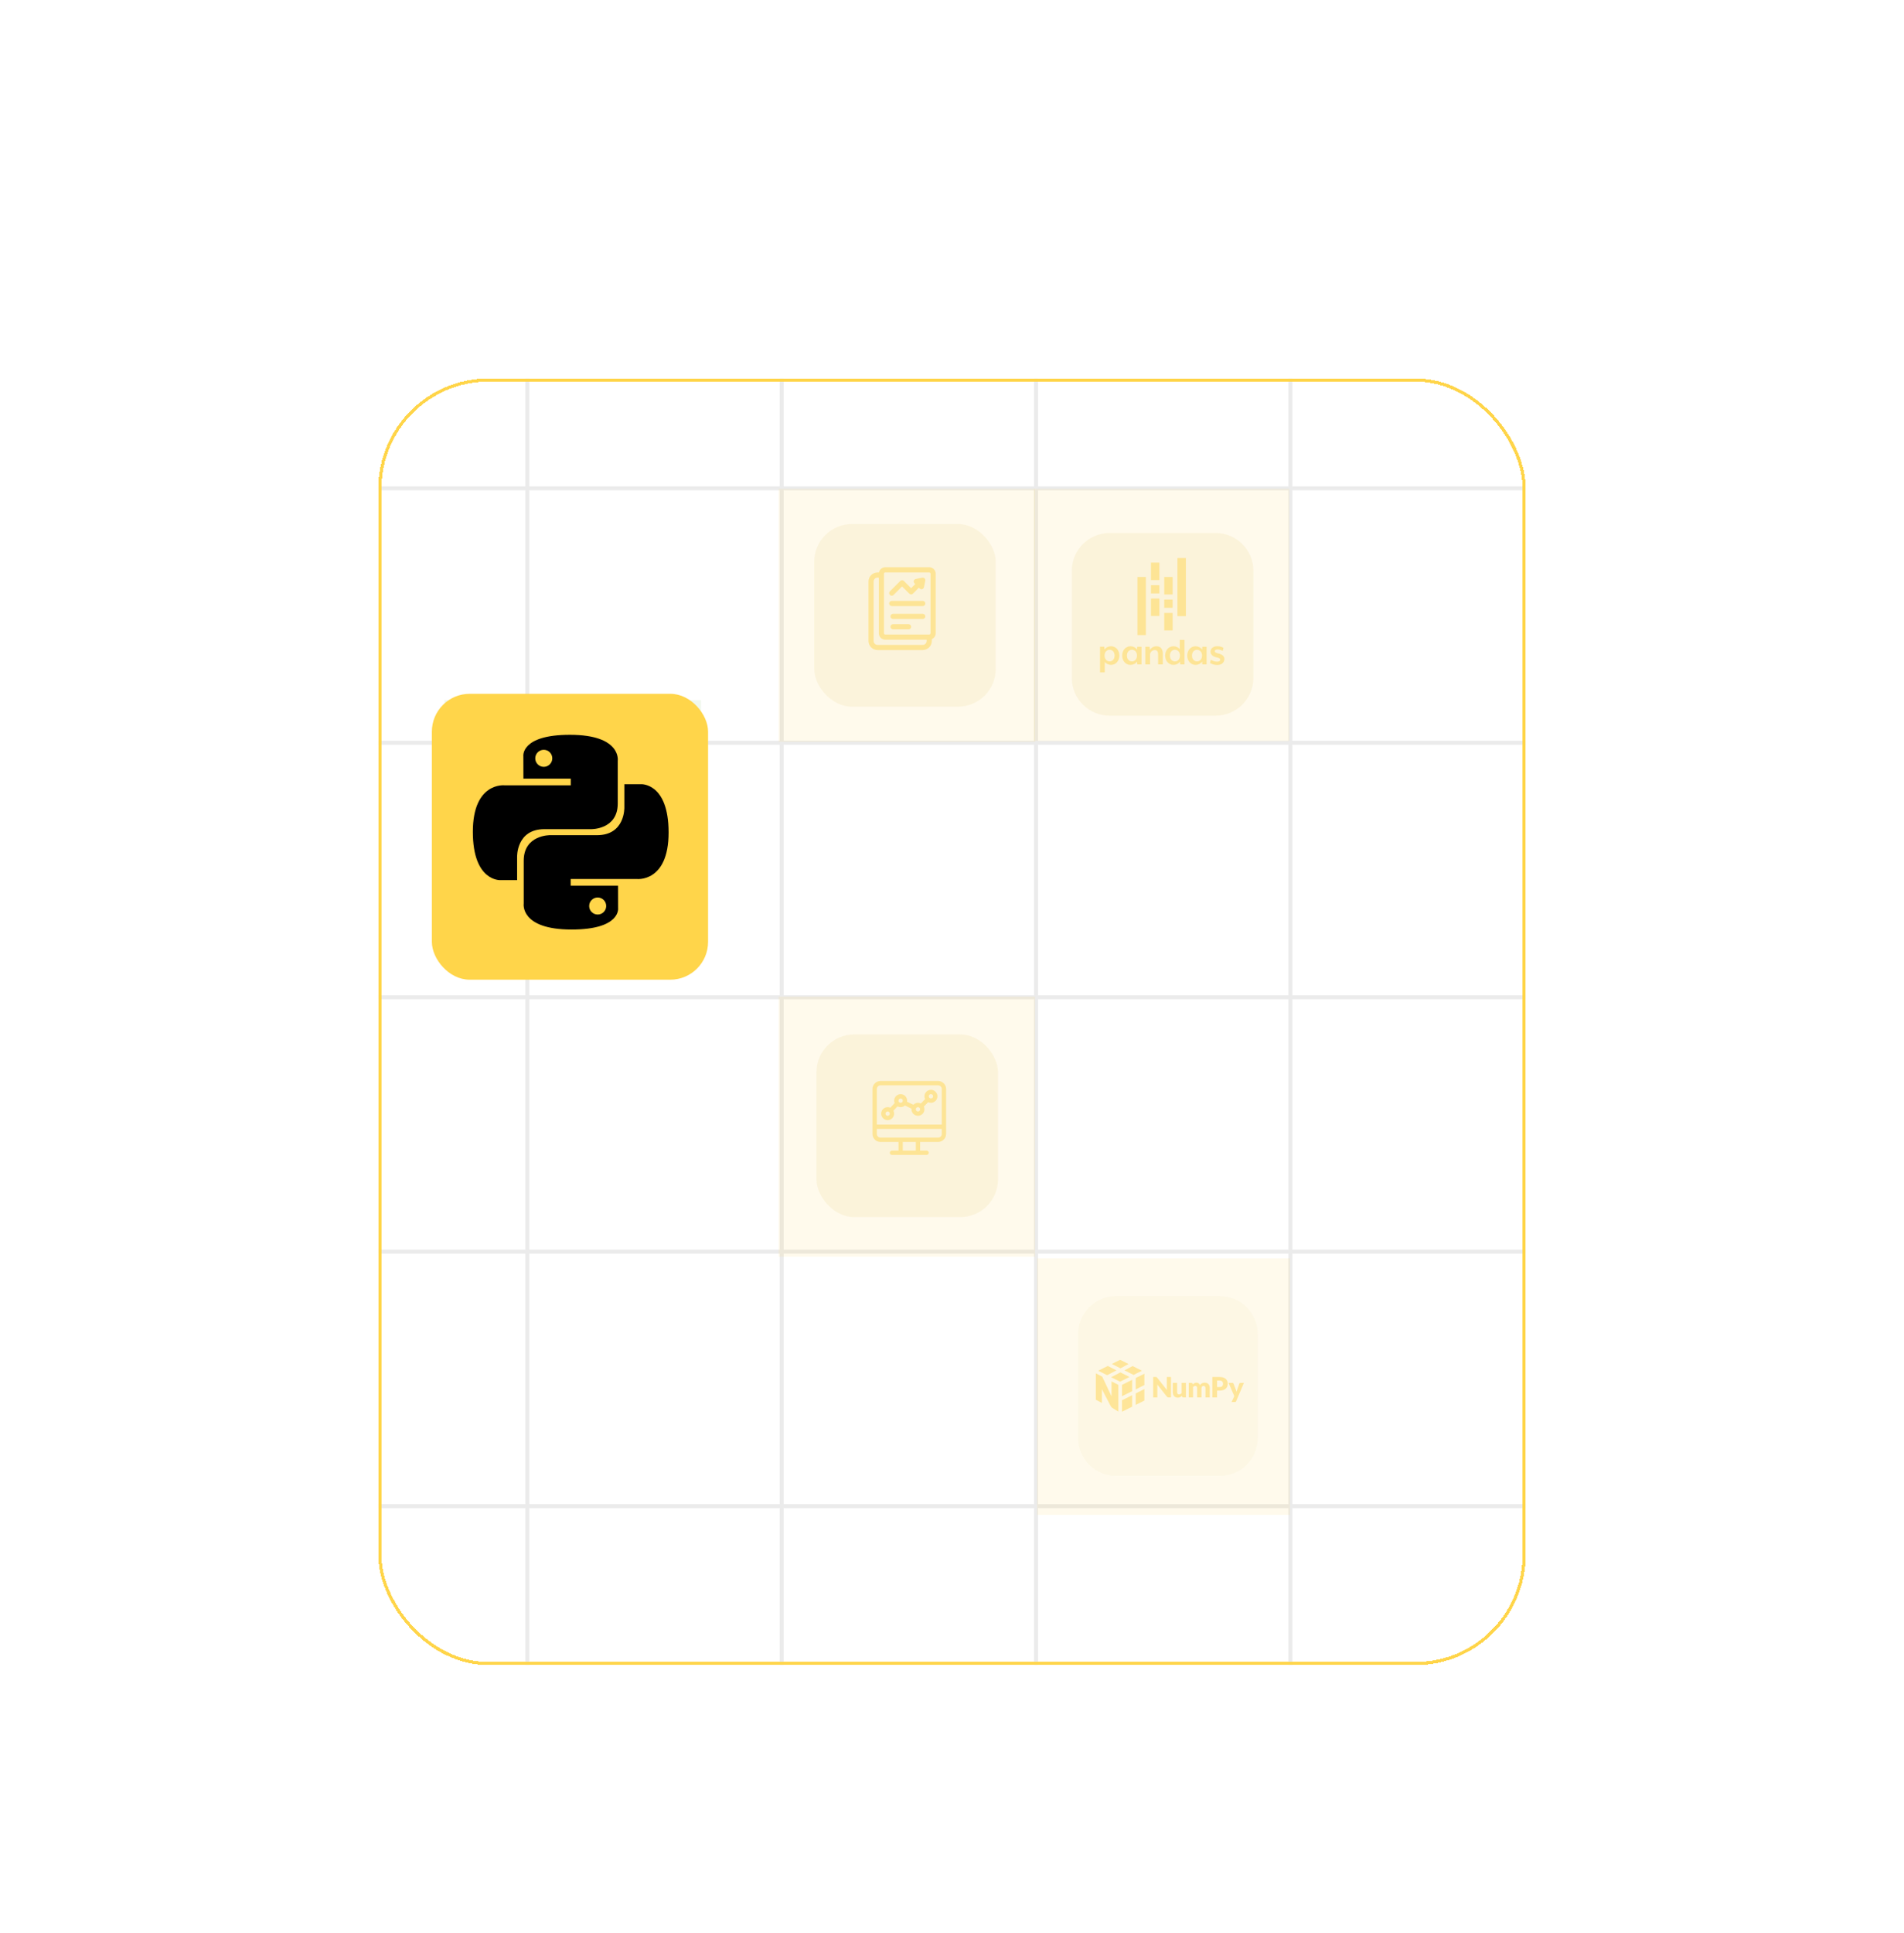 <svg width="604" height="613" viewBox="0 0 604 613" fill="none" xmlns="http://www.w3.org/2000/svg">
<g filter="url(#filter0_d_1789_5177)">
<g clip-path="url(#clip0_1789_5177)">
<g opacity="0.09">
<line x1="83" y1="381.905" x2="1594.58" y2="381.905" stroke="#222020" stroke-width="1.261"/>
<line x1="83" y1="220.534" x2="1594.58" y2="220.534" stroke="#222020" stroke-width="1.261"/>
<line x1="83" y1="301.221" x2="1594.58" y2="301.221" stroke="#222020" stroke-width="1.261"/>
<line x1="83" y1="462.588" x2="1594.58" y2="462.588" stroke="#222020" stroke-width="1.261"/>
<line x1="83" y1="139.85" x2="1594.58" y2="139.85" stroke="#222020" stroke-width="1.261"/>
<line x1="130.275" y1="30.801" x2="130.275" y2="1198.21" stroke="#222020" stroke-width="1.261"/>
<line x1="291.646" y1="30.801" x2="291.646" y2="1198.21" stroke="#222020" stroke-width="1.261"/>
<line x1="210.962" y1="30.801" x2="210.962" y2="1198.21" stroke="#222020" stroke-width="1.261"/>
<line x1="372.332" y1="30.801" x2="372.331" y2="1198.21" stroke="#222020" stroke-width="1.261"/>
</g>
<g opacity="0.5">
<rect x="210" y="140" width="81.372" height="80.226" fill="#FFD54A" fill-opacity="0.2"/>
<rect x="104" y="207" width="81.372" height="80.226" fill="#6BBF47" fill-opacity="0.2"/>
<rect x="291" y="140" width="81" height="80" fill="#FFD54A" fill-opacity="0.2"/>
<path d="M292 384H372.226V465.372H292V384Z" fill="#FFD54A" fill-opacity="0.2"/>
<path d="M210 301H291.372V383.518H210V301Z" fill="#FFD54A" fill-opacity="0.2"/>
<g opacity="0.08" filter="url(#filter1_b_1789_5177)">
<path d="M305 408C305 401.373 310.373 396 317 396H350C356.627 396 362 401.373 362 408V441C362 447.627 356.627 453 350 453H317C310.373 453 305 447.627 305 441V408Z" fill="#D0A30E"/>
</g>
</g>
<g filter="url(#filter2_b_1789_5177)">
<rect x="100" y="205" width="87.621" height="90.656" rx="12" fill="#FFD54A"/>
</g>
<g opacity="0.08">
<g opacity="0.94">
<g filter="url(#filter3_b_1789_5177)">
<rect x="221.277" y="151.152" width="57.613" height="57.947" rx="12" fill="#D0A30E"/>
</g>
</g>
</g>
<g opacity="0.08">
<g filter="url(#filter4_b_1789_5177)">
<path d="M303 166C303 159.373 308.373 154 315 154H348.613C355.24 154 360.613 159.373 360.613 166V199.947C360.613 206.574 355.24 211.947 348.613 211.947H315C308.373 211.947 303 206.574 303 199.947V166Z" fill="#D0A30E"/>
</g>
</g>
<g opacity="0.08">
<g filter="url(#filter5_b_1789_5177)">
<rect x="222" y="313" width="57.613" height="57.947" rx="12" fill="#D0A30E"/>
</g>
</g>
<path d="M143.782 218C128.04 218 129.023 224.827 129.023 224.827L129.04 231.899H144.062V234.023H123.073C123.073 234.023 113 232.88 113 248.764C113 264.648 121.792 264.085 121.792 264.085H127.04V256.714C127.04 256.714 126.757 247.922 135.691 247.922C144.626 247.922 150.591 247.922 150.591 247.922C150.591 247.922 158.962 248.057 158.962 239.831C158.962 231.606 158.962 226.231 158.962 226.231C158.962 226.231 160.233 218 143.782 218ZM135.498 222.756C136.993 222.756 138.201 223.964 138.201 225.458C138.201 226.953 136.993 228.161 135.498 228.161C134.004 228.161 132.796 226.953 132.796 225.458C132.796 223.964 134.004 222.756 135.498 222.756Z" fill="black"/>
<path d="M144.318 279.747C160.06 279.747 159.077 272.921 159.077 272.921L159.06 265.848H144.037V263.725H165.026C165.026 263.725 175.1 264.867 175.1 248.983C175.1 233.099 166.308 233.663 166.308 233.663H161.06V241.033C161.06 241.033 161.343 249.826 152.408 249.826C143.474 249.826 137.509 249.826 137.509 249.826C137.509 249.826 129.138 249.69 129.138 257.916C129.138 266.141 129.138 271.517 129.138 271.517C129.138 271.517 127.867 279.747 144.318 279.747ZM152.602 274.991C151.107 274.991 149.899 273.783 149.899 272.289C149.899 270.794 151.107 269.586 152.602 269.586C154.096 269.586 155.304 270.794 155.304 272.289C155.304 273.783 154.096 274.991 152.602 274.991Z" fill="black"/>
<path d="M257.777 164.875H243.832C242.842 164.875 242.013 165.581 241.823 166.516H241.371C239.788 166.516 238.5 167.804 238.5 169.387V188.254C238.5 189.837 239.788 191.125 241.371 191.125H255.727C257.309 191.125 258.598 189.837 258.598 188.254V187.67C259.321 187.352 259.828 186.632 259.828 185.793V166.926C259.828 165.795 258.908 164.875 257.777 164.875ZM243.422 166.926C243.422 166.7 243.606 166.516 243.832 166.516H257.777C258.004 166.516 258.188 166.7 258.188 166.926V185.793C258.188 186.019 258.004 186.203 257.777 186.203H243.832C243.606 186.203 243.422 186.019 243.422 185.793V166.926ZM255.727 189.484H241.371C240.693 189.484 240.141 188.932 240.141 188.254V169.387C240.141 168.708 240.693 168.156 241.371 168.156H241.781V185.793C241.781 186.924 242.701 187.844 243.832 187.844H256.957V188.254C256.957 188.932 256.405 189.484 255.727 189.484Z" fill="#FFD961" fill-opacity="0.57"/>
<path d="M245.883 173.898C246.093 173.898 246.302 173.818 246.463 173.658L249.164 170.957L251.455 173.248C251.775 173.568 252.295 173.568 252.615 173.248L254.496 171.367L254.736 171.607C254.893 171.763 255.102 171.847 255.316 171.847C255.395 171.847 255.476 171.836 255.554 171.812C255.843 171.725 256.061 171.485 256.121 171.188L256.531 169.137C256.585 168.868 256.5 168.59 256.306 168.396C256.112 168.202 255.835 168.119 255.565 168.172L253.514 168.582C253.218 168.642 252.978 168.859 252.891 169.149C252.803 169.438 252.882 169.752 253.096 169.966L253.336 170.207L252.035 171.507L249.744 169.217C249.424 168.896 248.904 168.896 248.584 169.217L245.303 172.498C244.982 172.818 244.982 173.338 245.303 173.658C245.463 173.818 245.673 173.898 245.883 173.898Z" fill="#FFD961" fill-opacity="0.57"/>
<path d="M245.883 177.18H255.727C256.179 177.18 256.547 176.812 256.547 176.359C256.547 175.907 256.179 175.539 255.727 175.539H245.883C245.43 175.539 245.062 175.907 245.062 176.359C245.062 176.812 245.43 177.18 245.883 177.18Z" fill="#FFD961" fill-opacity="0.57"/>
<path d="M255.727 179.641H246.293C245.84 179.641 245.473 180.008 245.473 180.461C245.473 180.914 245.84 181.281 246.293 181.281H255.727C256.179 181.281 256.547 180.914 256.547 180.461C256.547 180.008 256.179 179.641 255.727 179.641Z" fill="#FFD961" fill-opacity="0.57"/>
<path d="M251.215 182.922H246.293C245.84 182.922 245.473 183.289 245.473 183.742C245.473 184.195 245.84 184.562 246.293 184.562H251.215C251.668 184.562 252.035 184.195 252.035 183.742C252.035 183.289 251.668 182.922 251.215 182.922Z" fill="#FFD961" fill-opacity="0.57"/>
<g opacity="0.57">
<path d="M315.458 195.83C314.707 195.83 313.942 195.519 313.463 194.91V198.201H311.959V190.078H313.319L313.373 190.968C313.839 190.282 314.668 189.919 315.459 189.92C316.974 189.92 318.092 191.189 318.092 192.874C318.092 194.559 316.974 195.831 315.458 195.83L315.458 195.83ZM314.992 191.036C314.115 191.036 313.398 191.723 313.398 192.876C313.398 194.029 314.11 194.716 314.992 194.716C315.873 194.716 316.584 194.029 316.584 192.876C316.584 191.723 315.873 191.036 314.992 191.036V191.036ZM323.759 195.676L323.707 194.782C323.24 195.468 322.411 195.831 321.621 195.831C320.105 195.831 318.988 194.561 318.988 192.877C318.988 191.193 320.103 189.922 321.621 189.923C322.411 189.923 323.24 190.289 323.707 190.972L323.759 190.079H325.119V195.676L323.759 195.676ZM322.088 191.036C321.21 191.036 320.494 191.723 320.494 192.876C320.494 194.03 321.206 194.716 322.088 194.716C322.969 194.716 323.681 194.03 323.681 192.877C323.681 191.725 322.969 191.041 322.088 191.036V191.036ZM330.378 195.677V192.577C330.378 191.489 330.002 191.126 329.316 191.126C328.603 191.126 327.826 191.773 327.825 192.551V195.673H326.323V190.079H327.7L327.764 191.116C328.14 190.403 328.983 189.924 329.838 189.924C331.327 189.924 331.885 190.961 331.885 192.347V195.677H330.378ZM337.391 195.678L337.339 194.784C336.873 195.47 336.044 195.833 335.254 195.833C333.738 195.833 332.621 194.563 332.621 192.878C332.621 191.194 333.735 189.925 335.254 189.925C336.005 189.925 336.77 190.236 337.249 190.845V187.904H338.752V195.678H337.391ZM335.721 191.041C334.84 191.041 334.127 191.728 334.127 192.881C334.127 194.034 334.839 194.72 335.72 194.721C336.602 194.721 337.314 194.034 337.314 192.881C337.314 191.728 336.602 191.041 335.721 191.041ZM344.399 195.678L344.348 194.785C343.881 195.472 343.052 195.834 342.262 195.834C340.746 195.834 339.629 194.564 339.629 192.88C339.629 191.195 340.744 189.925 342.262 189.926C343.052 189.926 343.881 190.292 344.348 190.975L344.4 190.082H345.764V195.678H344.399ZM342.729 191.041C341.847 191.041 341.135 191.728 341.135 192.881C341.135 194.034 341.847 194.721 342.729 194.721C343.61 194.721 344.322 194.034 344.322 192.881C344.322 191.728 343.61 191.041 342.729 191.041ZM349.09 195.861C348.3 195.854 347.525 195.635 346.849 195.226L347.095 194.186C347.548 194.458 348.235 194.808 349.064 194.808C349.66 194.808 350.075 194.627 350.075 194.16C350.075 193.759 349.647 193.616 348.883 193.435C347.51 193.136 347.017 192.411 347.018 191.621C347.018 190.743 347.704 189.911 349.22 189.911C350.141 189.911 350.944 190.313 351.122 190.416L350.878 191.407C350.389 191.112 349.83 190.951 349.259 190.94C348.65 190.94 348.352 191.147 348.352 191.484C348.352 191.86 348.741 192.029 349.337 192.171C350.813 192.482 351.409 193.169 351.409 193.921C351.409 195.123 350.528 195.861 349.09 195.861V195.861ZM328.121 163.395H330.79V168.939H328.121V163.395ZM328.121 174.782H330.79V180.326H328.121V174.782Z" fill="#FFD961"/>
<path d="M328.121 170.559H330.791V173.174H328.121V170.559Z" fill="#FFD961"/>
<path d="M323.832 167.953H326.502V186.381H323.832V167.953ZM332.321 179.356H334.991V184.9H332.321V179.356ZM332.321 167.96H334.991V173.503H332.321V167.96Z" fill="#FFD961"/>
<path d="M332.322 175.121H334.992V177.736H332.322V175.121Z" fill="#FFD961"/>
<path d="M336.521 161.953H339.192V180.38H336.521V161.953Z" fill="#FFD961"/>
</g>
<g opacity="0.57" clip-path="url(#clip1_1789_5177)">
<path d="M260.609 327.781H242.299C240.911 327.781 239.781 328.911 239.781 330.299V344.581C239.781 345.969 240.911 347.099 242.299 347.099H248.021V349.845H245.961C245.582 349.845 245.274 350.153 245.274 350.532C245.274 350.911 245.582 351.219 245.961 351.219H256.947C257.327 351.219 257.634 350.911 257.634 350.532C257.634 350.153 257.327 349.845 256.947 349.845H254.887V347.099H260.609C261.998 347.099 263.127 345.969 263.127 344.581V330.299C263.127 328.911 261.998 327.781 260.609 327.781ZM241.155 330.299C241.155 329.668 241.668 329.155 242.299 329.155H260.609C261.241 329.155 261.754 329.668 261.754 330.299V341.606H241.155V330.299ZM253.514 349.845H249.394V347.099H253.514V349.845ZM261.754 344.581C261.754 345.212 261.241 345.726 260.609 345.726H242.299C241.668 345.726 241.155 345.212 241.155 344.581V342.979H261.754V344.581Z" fill="#FFD961"/>
<path d="M258.32 330.574C256.807 330.574 255.806 332.163 256.464 333.526L255.115 334.909C254.331 334.519 253.373 334.665 252.738 335.305L250.739 334.343C250.947 333.081 249.969 331.948 248.707 331.948C247.254 331.948 246.25 333.424 246.797 334.777L245.431 336.249C244.069 335.635 242.527 336.639 242.527 338.127C242.527 339.263 243.451 340.187 244.587 340.187C246.123 340.187 247.117 338.559 246.424 337.197L247.712 335.81C248.465 336.228 249.412 336.136 250.074 335.546L252.151 336.546C252.028 337.764 252.988 338.814 254.2 338.814C255.697 338.814 256.7 337.257 256.072 335.895L257.437 334.495C258.798 335.143 260.38 334.145 260.38 332.634C260.38 331.498 259.456 330.574 258.32 330.574ZM244.587 338.814C244.209 338.814 243.901 338.506 243.901 338.127C243.901 337.749 244.209 337.441 244.587 337.441C244.966 337.441 245.274 337.749 245.274 338.127C245.274 338.506 244.966 338.814 244.587 338.814ZM248.707 334.694C248.329 334.694 248.021 334.386 248.021 334.007C248.021 333.629 248.329 333.321 248.707 333.321C249.086 333.321 249.394 333.629 249.394 334.007C249.394 334.386 249.086 334.694 248.707 334.694ZM254.2 337.441C253.822 337.441 253.514 337.133 253.514 336.754C253.514 336.375 253.822 336.067 254.2 336.067C254.579 336.067 254.887 336.375 254.887 336.754C254.887 337.133 254.579 337.441 254.2 337.441ZM258.32 333.321C257.942 333.321 257.634 333.013 257.634 332.634C257.634 332.256 257.942 331.948 258.32 331.948C258.699 331.948 259.007 332.256 259.007 332.634C259.007 333.013 258.699 333.321 258.32 333.321Z" fill="#FFD961"/>
</g>
<g opacity="0.57">
<path d="M329.773 421.651C329.815 421.655 329.855 421.667 329.893 421.683C329.931 421.702 329.967 421.724 329.996 421.753C330.035 421.79 330.072 421.83 330.107 421.872L333.185 425.763C333.161 425.532 333.148 425.301 333.148 425.07V421.638H334.474V428.115H333.69C333.59 428.118 333.49 428.1 333.397 428.063C333.305 428.017 333.226 427.95 333.166 427.866L330.111 424.012C330.12 424.124 330.127 424.233 330.133 424.342C330.139 424.45 330.142 424.551 330.142 424.646V428.12H328.818V421.638H329.609C329.663 421.638 329.719 421.642 329.773 421.651V421.651ZM336.415 423.504V426.429C336.415 426.658 336.466 426.834 336.57 426.958C336.686 427.089 336.854 427.157 337.029 427.146C337.175 427.146 337.32 427.115 337.453 427.052C337.592 426.984 337.723 426.895 337.837 426.789V423.504H339.216V428.114H338.363C338.288 428.12 338.214 428.101 338.152 428.059C338.09 428.016 338.044 427.954 338.023 427.883L337.939 427.616C337.853 427.701 337.761 427.779 337.664 427.85C337.468 427.993 337.244 428.093 337.006 428.145C336.873 428.174 336.736 428.188 336.599 428.187C336.37 428.191 336.142 428.146 335.932 428.055C335.742 427.972 335.574 427.847 335.44 427.689C335.303 427.526 335.2 427.338 335.137 427.134C335.068 426.906 335.033 426.669 335.035 426.431V423.504H336.415ZM340.105 428.115V423.504H340.959C341.035 423.501 341.11 423.522 341.174 423.561C341.234 423.604 341.278 423.665 341.297 423.735L341.37 423.984C341.445 423.906 341.526 423.831 341.61 423.762C341.694 423.694 341.784 423.637 341.88 423.589C342.09 423.482 342.323 423.428 342.558 423.431C342.807 423.421 343.051 423.497 343.25 423.646C343.437 423.797 343.581 423.996 343.664 424.222C343.738 424.086 343.833 423.961 343.947 423.857C344.056 423.759 344.176 423.677 344.307 423.612C344.438 423.55 344.575 423.504 344.716 423.475C344.857 423.446 345.001 423.431 345.145 423.431C345.385 423.426 345.623 423.466 345.848 423.548C346.043 423.621 346.219 423.738 346.361 423.891C346.504 424.05 346.612 424.238 346.675 424.443C346.749 424.682 346.786 424.932 346.782 425.184V428.114H345.403V425.186C345.403 424.708 345.198 424.471 344.789 424.471C344.617 424.465 344.448 424.532 344.325 424.655C344.202 424.777 344.14 424.954 344.14 425.186V428.115H342.763V425.186C342.763 424.922 342.712 424.736 342.608 424.631C342.504 424.524 342.351 424.471 342.149 424.471C342.026 424.471 341.906 424.499 341.796 424.554C341.68 424.614 341.575 424.691 341.483 424.781V428.117L340.105 428.115ZM349.086 425.95V428.115H347.583V421.638H349.868C350.266 421.629 350.663 421.683 351.044 421.799C351.341 421.89 351.617 422.041 351.853 422.243C352.06 422.427 352.222 422.657 352.323 422.915C352.424 423.182 352.474 423.466 352.471 423.75C352.474 424.054 352.421 424.356 352.315 424.641C352.214 424.906 352.051 425.144 351.839 425.334C351.604 425.54 351.327 425.694 351.028 425.785C350.653 425.902 350.262 425.958 349.868 425.951L349.086 425.95ZM349.086 424.817H349.868C350.259 424.817 350.542 424.724 350.713 424.537C350.884 424.349 350.971 424.091 350.971 423.755C350.973 423.617 350.95 423.48 350.905 423.35C350.862 423.232 350.793 423.124 350.703 423.037C350.604 422.945 350.488 422.875 350.36 422.833C350.201 422.782 350.035 422.757 349.868 422.76H349.086V424.817ZM355.142 429.312C355.111 429.391 355.06 429.46 354.994 429.515C354.907 429.564 354.808 429.586 354.708 429.578H353.674L354.565 427.712L352.725 423.504H353.942C354.031 423.5 354.119 423.526 354.191 423.579C354.248 423.621 354.291 423.68 354.316 423.747L355.072 425.735C355.142 425.913 355.199 426.096 355.244 426.284C355.275 426.189 355.307 426.095 355.342 426.004C355.378 425.913 355.413 425.818 355.445 425.724L356.131 423.746C356.156 423.674 356.205 423.614 356.269 423.574C356.336 423.53 356.413 423.505 356.493 423.505H357.604L355.142 429.312Z" fill="#FFD961"/>
<path d="M317.167 419.53L314.414 418.142L311.393 419.649L314.221 421.069L317.167 419.53ZM318.429 420.168L321.315 421.625L318.321 423.128L315.49 421.707L318.429 420.168ZM322.285 418.162L325.25 419.649L322.599 420.981L319.706 419.522L322.285 418.162ZM321.008 417.522L318.339 416.184L315.698 417.502L318.448 418.888L321.008 417.522ZM318.922 429.017V432.66L322.155 431.046L322.152 427.401L318.922 429.017ZM322.15 426.13L322.147 422.523L318.922 424.127V427.735L322.15 426.13ZM326.034 425.454V429.112L323.275 430.488L323.273 426.847L326.034 425.454ZM326.034 424.176V420.591L323.27 421.965L323.273 425.579L326.034 424.176Z" fill="#FFD961"/>
<path d="M317.78 424.129L315.604 423.033V427.766C315.604 427.766 312.939 422.097 312.693 421.589C312.661 421.523 312.53 421.45 312.497 421.432C312.016 421.181 310.617 420.473 310.617 420.473V428.838L312.554 429.875V425.501C312.554 425.501 315.189 430.567 315.215 430.622C315.243 430.678 315.507 431.211 315.79 431.399C316.166 431.648 317.779 432.619 317.779 432.619L317.78 424.129Z" fill="#FFD961"/>
</g>
</g>
<rect x="83.5" y="105.5" width="363" height="407" rx="34.5" stroke="#FFD54A" shape-rendering="crispEdges"/>
</g>
<defs>
<filter id="filter0_d_1789_5177" x="0.7" y="0.7" width="602.6" height="646.6" filterUnits="userSpaceOnUse" color-interpolation-filters="sRGB">
<feFlood flood-opacity="0" result="BackgroundImageFix"/>
<feColorMatrix in="SourceAlpha" type="matrix" values="0 0 0 0 0 0 0 0 0 0 0 0 0 0 0 0 0 0 127 0" result="hardAlpha"/>
<feOffset dx="37" dy="15"/>
<feGaussianBlur stdDeviation="59.65"/>
<feComposite in2="hardAlpha" operator="out"/>
<feColorMatrix type="matrix" values="0 0 0 0 1 0 0 0 0 0.804 0 0 0 0 0.18 0 0 0 0.78 0"/>
<feBlend mode="normal" in2="BackgroundImageFix" result="effect1_dropShadow_1789_5177"/>
<feBlend mode="normal" in="SourceGraphic" in2="effect1_dropShadow_1789_5177" result="shape"/>
</filter>
<filter id="filter1_b_1789_5177" x="210.3" y="301.3" width="246.4" height="246.4" filterUnits="userSpaceOnUse" color-interpolation-filters="sRGB">
<feFlood flood-opacity="0" result="BackgroundImageFix"/>
<feGaussianBlur in="BackgroundImageFix" stdDeviation="47.35"/>
<feComposite in2="SourceAlpha" operator="in" result="effect1_backgroundBlur_1789_5177"/>
<feBlend mode="normal" in="SourceGraphic" in2="effect1_backgroundBlur_1789_5177" result="shape"/>
</filter>
<filter id="filter2_b_1789_5177" x="5.3" y="110.3" width="277.021" height="280.056" filterUnits="userSpaceOnUse" color-interpolation-filters="sRGB">
<feFlood flood-opacity="0" result="BackgroundImageFix"/>
<feGaussianBlur in="BackgroundImageFix" stdDeviation="47.35"/>
<feComposite in2="SourceAlpha" operator="in" result="effect1_backgroundBlur_1789_5177"/>
<feBlend mode="normal" in="SourceGraphic" in2="effect1_backgroundBlur_1789_5177" result="shape"/>
</filter>
<filter id="filter3_b_1789_5177" x="126.577" y="56.452" width="247.013" height="247.345" filterUnits="userSpaceOnUse" color-interpolation-filters="sRGB">
<feFlood flood-opacity="0" result="BackgroundImageFix"/>
<feGaussianBlur in="BackgroundImageFix" stdDeviation="47.35"/>
<feComposite in2="SourceAlpha" operator="in" result="effect1_backgroundBlur_1789_5177"/>
<feBlend mode="normal" in="SourceGraphic" in2="effect1_backgroundBlur_1789_5177" result="shape"/>
</filter>
<filter id="filter4_b_1789_5177" x="208.3" y="59.3" width="247.013" height="247.345" filterUnits="userSpaceOnUse" color-interpolation-filters="sRGB">
<feFlood flood-opacity="0" result="BackgroundImageFix"/>
<feGaussianBlur in="BackgroundImageFix" stdDeviation="47.35"/>
<feComposite in2="SourceAlpha" operator="in" result="effect1_backgroundBlur_1789_5177"/>
<feBlend mode="normal" in="SourceGraphic" in2="effect1_backgroundBlur_1789_5177" result="shape"/>
</filter>
<filter id="filter5_b_1789_5177" x="127.3" y="218.3" width="247.013" height="247.345" filterUnits="userSpaceOnUse" color-interpolation-filters="sRGB">
<feFlood flood-opacity="0" result="BackgroundImageFix"/>
<feGaussianBlur in="BackgroundImageFix" stdDeviation="47.35"/>
<feComposite in2="SourceAlpha" operator="in" result="effect1_backgroundBlur_1789_5177"/>
<feBlend mode="normal" in="SourceGraphic" in2="effect1_backgroundBlur_1789_5177" result="shape"/>
</filter>
<clipPath id="clip0_1789_5177">
<rect x="83" y="105" width="364" height="408" rx="35" fill="white"/>
</clipPath>
<clipPath id="clip1_1789_5177">
<rect width="25" height="25" fill="white" transform="translate(239 327)"/>
</clipPath>
</defs>
</svg>
